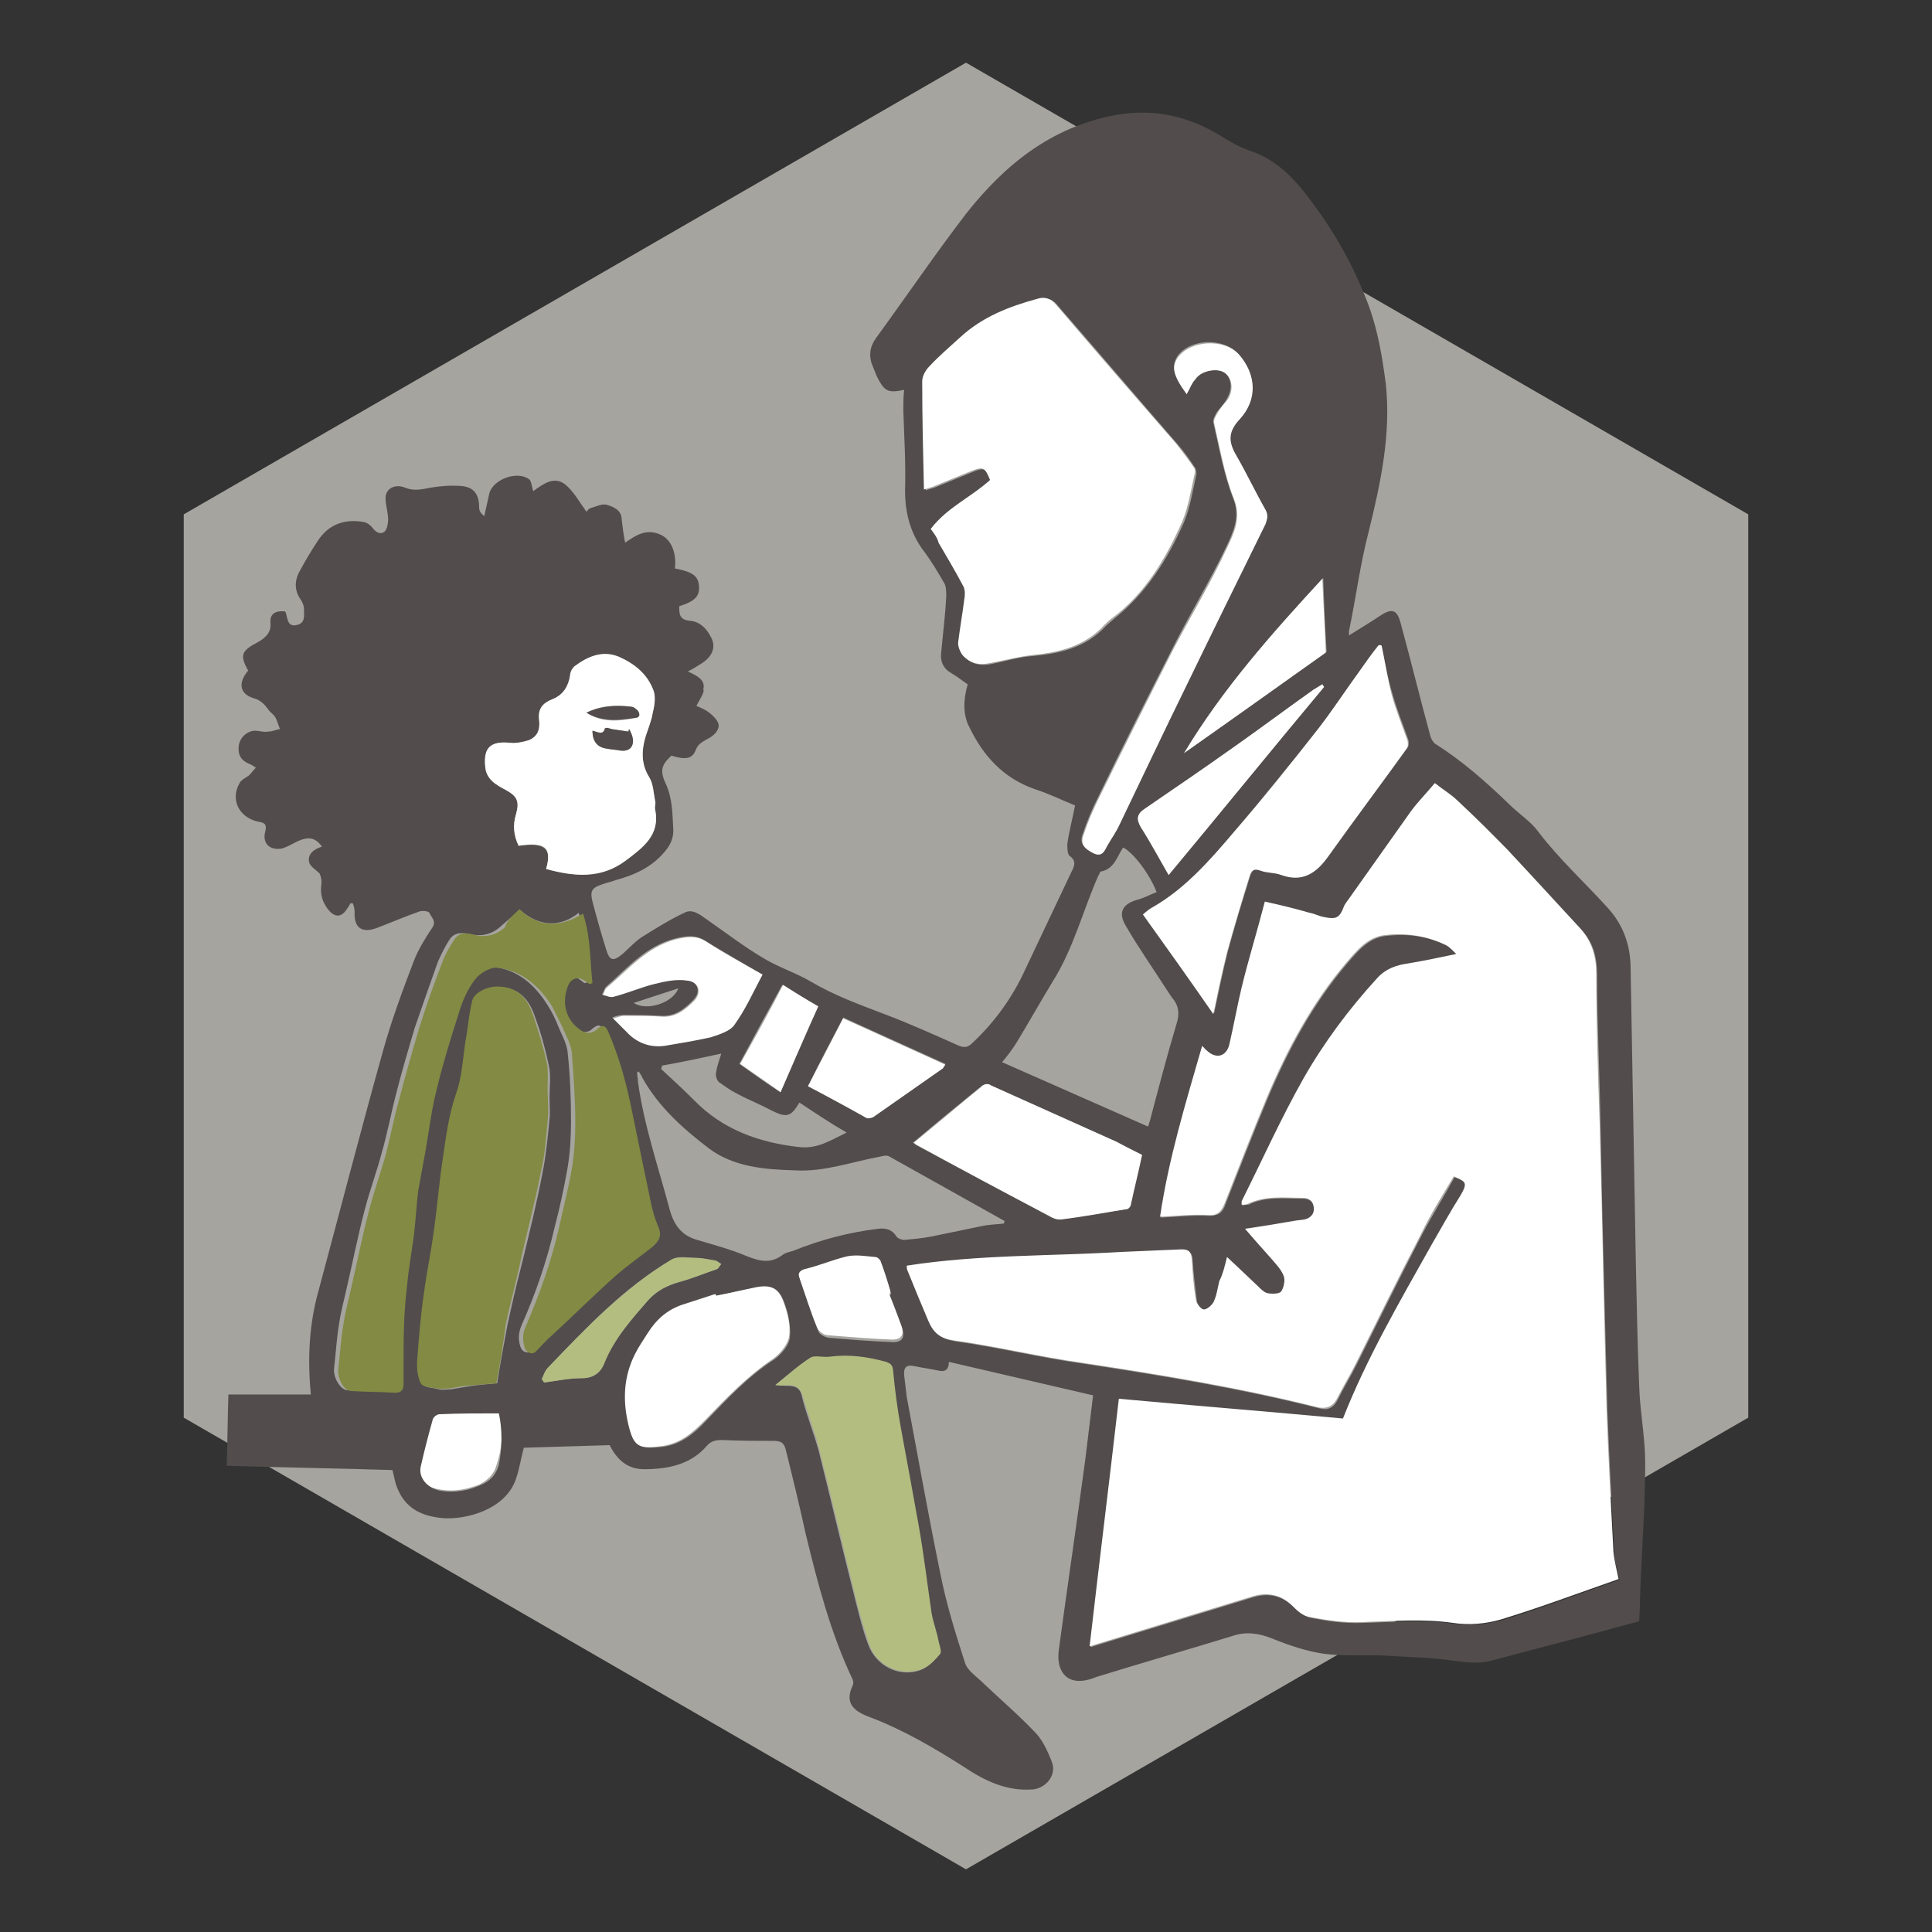 <?xml version="1.0" encoding="utf-8"?>
<!-- Generator: Adobe Illustrator 27.0.1, SVG Export Plug-In . SVG Version: 6.00 Build 0)  -->
<svg version="1.1" id="Layer_1" xmlns="http://www.w3.org/2000/svg" xmlns:xlink="http://www.w3.org/1999/xlink" x="0px" y="0px"
	 viewBox="0 0 225 225" style="enable-background:new 0 0 225 225;" xml:space="preserve">
<rect x="0" y="0" width="225" height="225" fill="#333333" stroke="none"/>
<style type="text/css">
	.st0{fill:#828A43;}
	.st1{fill:#FFFFFF;}
	.st2{fill:#A5A49F;}
	.st3{fill:#524C4C;}
	.st4{fill:#B3BD80;}
	.st5{fill:#677432;}
	.st6{fill:#7F7474;}
	.st7{enable-background:new    ;}
</style>
<g>
	<polygon class="st2" points="203.6,165.1 112.5,217.7 21.4,165.1 21.4,59.9 112.5,7.3 203.6,59.9 	"/>
	<g>
		<path class="st1" d="M58.3,164.6c0.3,2.1,0.2,4.1-0.5,6.1c-0.3,1-1,1.7-2,2.2c-1.8,0.7-3.5,0.9-5.3,0.4c-1.4-0.4-2.4-1.7-2-3
			c0.5-1.9,1.2-3.8,1.9-5.6c0.1-0.3,0.6-0.5,0.9-0.5C53.5,164.2,55.9,164.4,58.3,164.6L58.3,164.6z"/>
		<g>
			<path class="st3" d="M81.1,82.2c0.4,0.2,1,0.4,1.5,0.8c0.5,0.4,1.1,1,1.1,1.5c0,0.6-0.6,1.2-1.2,1.5c-0.7,0.4-1.2,0.6-1.5,1.4
				c-0.4,1-1.2,1.1-2.8,0.6c-1.1,1-1.4,1.7-0.7,3.2c0.8,1.7,0.8,3.4,0.9,5.2c0.1,1.1-0.3,2-1,2.8c-1.5,1.8-3.5,2.7-5.7,3.3
				c-0.5,0.2-1.1,0.3-1.6,0.5c-1.2,0.4-1.4,0.8-1.1,2c0.5,1.9,1,3.7,1.6,5.6c0.4,1.3,0.8,1.4,1.9,0.5c0.8-0.7,1.5-1.5,2.3-2
				c1.6-1,3.2-2,4.9-2.8c0.9-0.5,1.8,0.2,2.5,0.7c2.3,1.6,4.5,3.3,6.9,4.7c1.7,1,3.6,1.6,5.3,2.6c2.7,1.6,5.7,2.7,8.6,3.8
				c2.9,1.1,5.8,2.4,8.7,3.7c0.6,0.2,0.9,0.2,1.4-0.2c2.7-2.5,4.8-5.4,6.3-8.7c1.8-3.8,3.6-7.6,5.4-11.4c0.3-0.6,0.6-1.2-0.2-1.8
				c-0.3-0.2-0.3-0.9-0.3-1.4c0.2-1.5,0.6-2.9,0.9-4.5c-1.5-0.6-3.1-1.4-4.7-1.9c-3.7-1.3-6-3.9-7.6-7.2c-0.8-1.5-0.7-3.3-0.2-5
				c-0.6-0.4-1.2-0.9-1.9-1.3c-0.9-0.5-1.3-1.3-1.2-2.3c0.2-2.2,0.5-4.5,0.6-6.7c0-0.5,0-1.2-0.3-1.6c-0.7-1.2-1.4-2.4-2.3-3.6
				c-1.6-2.1-2.2-4.5-2.2-7.1c0.1-3.1-0.1-6.2-0.2-9.3c0-0.8,0-1.6,0.1-2.4c-1.9,0.4-2.3,0.2-3.2-1.6c-0.2-0.5-0.4-1-0.6-1.5
				c-0.3-1-0.2-1.9,0.5-2.9c3.5-4.8,6.9-9.8,10.5-14.5c4.5-5.7,9.9-10.1,17.4-11.5c4.5-0.8,8.5,0.1,12.4,2.5
				c1.1,0.7,2.2,1.3,3.4,1.7c3.2,1.1,5.3,3.5,7.2,6.1c2.7,3.6,4.9,7.6,6.5,11.9c1.1,3,1.6,6.1,2,9.2c0.6,5.8-0.6,11.4-2,17.1
				c-1,3.8-1.5,7.8-2.3,11.6c0,0.1,0,0.3,0,0.5c1.3-0.8,2.6-1.6,3.8-2.4c1.3-0.8,1.8-0.5,2.2,0.9c1.2,4.4,2.3,8.9,3.5,13.3
				c0.1,0.3,0.3,0.6,0.5,0.8c3.2,2,6,4.5,8.7,7.1c1.1,1.1,2.4,1.9,3.3,3.1c2.5,3.3,5.5,6,8.2,9c1.8,2,2.6,4.4,2.6,7
				c0.2,11.3,0.4,22.6,0.6,33.9c0.1,4.9,0.2,9.9,0.4,14.8c0.1,3,0.7,5.9,0.7,8.9c0,4.4-0.3,8.7-0.5,13.1c-0.1,1.7-0.1,3.5-0.2,5.3
				c-1.3,0.4-2.7,0.7-4,1.1c-4.4,1.2-8.8,2.3-13.2,3.5c-1.5,0.4-3,0.2-4.5,0c-2.6-0.4-5.3-0.4-8-0.6c-2.3-0.1-4.7,0.1-7-0.2
				c-2.1-0.3-4.1-1-6.1-1.8c-1.5-0.6-3-0.8-4.5-0.3c-5.2,1.6-10.4,3.1-15.6,4.7c-0.4,0.1-0.8,0.3-1.2,0.4c-2.6,0.7-3.8-1-3.5-3.4
				c1-7.4,2.1-14.8,3.1-22.3c0.3-2.4,0.6-4.9,0.9-7.4c-5.6-1.3-11.2-2.6-16.8-3.9c0,1-0.5,1.2-1.3,1c-0.9-0.2-1.8-0.3-2.7-0.5
				c-0.9-0.2-1.3,0.1-1.2,1.1c0.1,0.8,0.2,1.7,0.3,2.5c1.3,6.9,2.5,13.7,3.9,20.5c0.7,3.6,1.8,7.1,2.9,10.5c0.3,0.9,1.4,1.6,2.2,2.4
				c2,1.9,4,3.6,5.9,5.6c0.9,0.9,1.5,2.2,2,3.5c0.6,1.5-0.7,3.1-2.3,3.2c-3,0.2-5.5-1-7.9-2.6c-3.6-2.3-7.2-4.4-11.2-5.9
				c-2.1-0.8-2.6-1.9-1.8-3.6c0.1-0.2,0.1-0.5,0-0.7c-2.6-5.5-4.1-11.3-5.5-17.1c-0.7-3.2-1.5-6.5-2.3-9.7c-0.2-0.8-0.6-1-1.4-1
				c-2,0-4,0-6-0.1c-0.7,0-1.3,0.1-1.8,0.7c-1.9,2.2-4.6,2.7-7.3,2.7c-2,0-3.2-1.2-4-2.8c-3.4,0.1-6.7,0.2-10,0.3
				c-0.3,1.1-0.5,2.4-0.9,3.6c-1.2,3.6-5.8,4.8-8.5,4.6c-2.3-0.2-4.2-1-5.2-3.2c-0.4-0.8-0.5-1.7-0.7-2.4
				c-6.4-0.2-12.8-0.3-19.3-0.5c0.1-2.8,0.1-5.5,0.2-8.3c3.2,0,6.4,0,9.6,0c-0.4-4.2-0.2-8.2,0.9-12.1c2.5-9.3,4.9-18.6,7.5-27.9
				c1-3.6,2.3-7.1,3.6-10.5c0.5-1.3,1.3-2.6,2.1-3.8c0.6-0.8-0.1-1.3-0.3-1.8c-0.1-0.2-0.9-0.3-1.3-0.1c-1.7,0.6-3.3,1.3-4.9,1.9
				c-1.7,0.6-2.6-0.1-2.5-1.9c0-0.3-0.1-0.7-0.2-1c-0.1,0-0.2,0-0.3,0c-0.1,0.2-0.2,0.4-0.3,0.5c-0.7,1.2-1.5,1.2-2.3,0.2
				c-0.6-0.8-0.9-1.6-0.8-2.7c0.1-0.6,0-1.1-0.2-1.5c-0.4-0.4-1.1-0.8-1.2-1.3c-0.2-0.9,0.5-1.5,1.5-1.8c-0.8-1.1-1.6-1.2-2.9-0.6
				c-0.6,0.3-1.1,0.6-1.7,0.8c-1.5,0.3-2.4-0.6-2-2c0.2-0.8-0.1-1-0.8-1.1c-2.3-0.5-3.3-2.6-2.2-4.5c0.2-0.4,0.7-0.6,1.1-0.9
				c0.3-0.3,0.5-0.6,0.8-0.9c-0.3-0.2-0.6-0.4-0.9-0.5c-0.9-0.4-1.2-1.1-1.1-2c0.1-1,1-1.8,1.9-1.8c0.5,0,1,0.2,1.5,0.1
				c0.5,0,0.9-0.2,1.4-0.3c-0.2-0.5-0.3-0.9-0.5-1.3c-0.2-0.4-0.6-0.6-0.8-0.9c-0.5-0.7-1-1.2-1.8-1.4c-1.6-0.5-1.8-1.8-0.6-3.2
				c-1-1.8-0.8-2.3,1.1-3.3c0.7-0.4,1.6-1,1.5-2.2c-0.1-1.1,0.5-1.5,1.7-1.4c0,0.1,0.1,0.1,0.1,0.2c0.2,0.7,0.2,1.6,1.2,1.4
				c1.1-0.2,0.9-1.1,0.9-1.9c0-0.4-0.2-0.8-0.4-1.1c-0.7-1-0.7-2.1-0.2-3.1c0.7-1.3,1.4-2.5,2.2-3.7c1.3-2,3.2-2.6,5.4-2.2
				c0.4,0.1,0.8,0.4,1,0.7c0.4,0.5,0.9,0.8,1.4,0.4c0.3-0.3,0.4-1,0.4-1.4c0-0.8-0.3-1.7-0.3-2.5c0-1.1,1.1-1.7,2.3-1.2
				c1,0.4,1.9,0.2,2.9,0c1.2-0.2,2.4-0.3,3.6-0.2c1.5,0.1,2.1,1,2.1,2.5c0,0.4,0.2,0.7,0.6,1c0.2-0.9,0.4-1.8,0.6-2.7
				c0.5-1.6,3.2-2.6,4.6-1.6c0.3,0.2,0.3,0.8,0.5,1.4c1.1-0.8,2.4-1.8,3.7-0.8c1,0.8,1.7,2.1,2.5,3.2c0.1-0.1,0.2-0.3,0.4-0.4
				c0.7-0.2,1.5-0.6,2-0.4c0.7,0.2,1.7,0.6,1.7,1.7c0.1,0.8,0.2,1.7,0.4,2.7c1.3-0.9,2.5-1.7,4.2-0.9c1.2,0.6,1.8,2.1,1.6,3.9
				c2.1,0.4,2.7,0.9,2.8,2c0.1,1.2-0.4,1.8-2.3,2.4c0,0.9,0,1.6,1.3,1.7c1.1,0.1,1.9,0.9,2.4,1.9c0.6,1.1,0.2,2.2-1,3
				c-0.5,0.3-0.9,0.6-1.7,1c1.1,0.5,2.1,1,1.8,2.1C82.1,80.5,81.6,81.3,81.1,82.2L81.1,82.2z M142.9,146.4c-0.3,1-0.5,2-0.8,2.9
				c-0.2,0.9-0.4,1.7-0.7,2.5c-0.2,0.4-0.7,0.9-1.1,0.8c-0.3,0-0.8-0.6-0.9-1c-0.2-1.6-0.4-3.2-0.5-4.8c0-0.8-0.3-1.2-1.2-1.2
				c-2.3,0.1-4.7,0.1-7,0.3c-8.3,0.5-16.7,0.3-25,1.6c0,0.2,0,0.5,0.1,0.6c0.8,1.9,1.7,3.8,2.4,5.8c0.5,1.4,1.4,2,3,2.3
				c5,0.7,9.9,1.9,14.9,2.6c9.2,1.4,18.4,2.9,27.5,5.2c1,0.3,1.7,0,2.2-1c0.7-1.4,1.5-2.7,2.2-4.1c2.5-5,5-10.1,7.6-15.1
				c1.2-2.3,2.6-4.5,3.8-6.7c1.6,0.6,1.6,0.8,0.8,2.2c-1.1,1.9-2.3,3.8-3.4,5.8c-3.7,6.6-7.5,13.1-10.3,20.2
				c-8.6-0.8-17.3-1.5-26.1-2.3c-1.1,9.5-2.3,19.2-3.4,28.8c0,0,0.2,0,0.4-0.1c6.2-1.9,12.4-3.8,18.6-5.7c1.7-0.5,3.2-0.2,4.5,1
				c0.6,0.6,1.3,1.2,2.1,1.4c2,0.4,4.1,0.7,6.2,0.6c3.5-0.1,7-0.4,10.5,0.1c1.8,0.2,3.8,0.1,5.6-0.4c4.6-1.4,9-3.1,13.7-4.7
				c-0.2-1-0.6-2.1-0.6-3.2c-0.3-5.5-0.6-11.1-0.8-16.6c-0.3-11-0.6-22.1-0.8-33.1c-0.1-5.9-0.4-11.7-0.4-17.6
				c0-2.1-0.5-3.8-1.8-5.2c-2.8-3.1-5.7-6.2-8.6-9.3c-1.8-1.9-3.7-3.8-5.7-5.6c-0.8-0.7-1.7-1.3-2.7-2.1c-1,1.2-2,2.2-2.8,3.3
				c-2.5,3.4-4.9,6.9-7.3,10.3c-0.2,0.3-0.4,0.5-0.5,0.8c-0.5,1.3-1,1.5-2.3,1.2c-0.6-0.1-1.1-0.4-1.7-0.5c-1.7-0.4-3.5-0.9-5.2-1.3
				c-0.9,3.4-1.9,6.7-2.7,10c-0.5,2.2-0.9,4.4-1.4,6.5c-0.3,1.4-1.5,1.8-2.6,0.9c-0.2-0.2-0.3-0.3-0.6-0.6
				c-1.9,6.6-3.9,13.1-4.9,19.9c1.9-0.1,3.8-0.3,5.6-0.2c1.1,0,1.6-0.4,1.9-1.3c1.6-4.1,3.2-8.2,4.9-12.3c2.4-5.7,5.3-11.1,9.3-15.8
				c1.2-1.4,2.5-3,4.5-3.2c2.5-0.3,5,0,7.2,1.2c0.4,0.2,0.8,0.7,1.1,1c-2,0.4-3.8,0.8-5.6,1.1c-1.4,0.2-2.6,0.6-3.6,1.7
				c-3.3,3.6-6.3,7.4-8.6,11.7c-2.6,4.7-4.8,9.5-7.2,14.3c-0.1,0.1,0,0.3,0,0.4c0.3-0.1,0.5-0.1,0.7-0.1c2-1,4.2-0.7,6.4-0.7
				c0.7,0,1.2,0.4,1.3,1.1c0.1,0.8-0.4,1.2-1,1.4c-0.4,0.1-0.9,0.2-1.4,0.2c-1.8,0.3-3.5,0.5-5.6,0.9c1.2,1.3,2.1,2.3,2.9,3.3
				c0.6,0.7,1.3,1.4,1.6,2.2c0.2,0.5,0,1.4-0.3,1.8c-0.3,0.3-1.1,0.3-1.6,0.2c-0.4-0.1-0.8-0.5-1.1-0.8
				C145.4,148.7,144.2,147.6,142.9,146.4L142.9,146.4z M108.4,61.6c0.4,0.6,0.8,1.1,1.1,1.7c1,1.7,2,3.3,2.9,5.1
				c0.2,0.4,0.2,1,0.1,1.5c-0.2,1.6-0.5,3.3-0.7,4.9c0,0.5,0.2,1.2,0.5,1.6c0.8,1,2,1.2,3.3,0.9c1.5-0.3,3.1-0.8,4.7-0.9
				c3.2-0.3,6.2-1,8.5-3.5c0.3-0.3,0.6-0.5,0.9-0.8c3.8-3,6.3-7,8.2-11.3c0.7-1.7,1-3.6,1.4-5.4c0.1-0.3,0-0.7-0.1-0.9
				c-0.6-0.9-1.3-1.9-2-2.7c-4.7-5.4-9.3-10.8-14-16.2c-0.6-0.8-1.3-1-2.2-0.7c-3.3,0.9-6.4,2.1-9,4.5c-1.2,1.1-2.5,2.2-3.6,3.4
				c-0.4,0.4-0.8,1.1-0.8,1.7c0,4.2,0.1,8.3,0.2,12.6c0.3-0.1,0.7-0.2,1-0.3c1.5-0.6,2.9-1.2,4.4-1.8c1.4-0.6,1.7-0.5,2.3,1
				C113.1,57.9,110.3,59.1,108.4,61.6L108.4,61.6z M60.5,105.9c-0.8,0.8-1.5,1.4-2.2,2c-1,0.9-2.2,1.2-3.5,0.9
				c-0.9-0.2-1.9-0.3-2.5,0.7c-0.5,0.8-0.9,1.6-1.3,2.5c-0.9,2.5-1.8,5.1-2.7,7.7c-0.8,2.7-1.6,5.4-2.3,8.2c-0.5,2-0.9,4.1-1.5,6.2
				c-0.6,2.3-1.4,4.4-2,6.7c-0.8,3-1.4,6.1-2.1,9.1c-0.3,1.4-0.7,2.8-0.9,4.2c-0.3,1.8-0.4,3.6-0.6,5.3c-0.1,1,0.7,2.4,1.5,2.5
				c1.7,0.1,3.4,0.2,5.1,0.2c0.6,0,1.1-0.3,1-1c0-0.8,0-1.5,0-2.3c0-1.9,0-3.8,0.1-5.7c0.1-1.8,0.3-3.5,0.5-5.2
				c0.2-1.4,0.4-2.7,0.6-4.1c0.2-1.7,0.3-3.5,0.5-5.2c0.2-1.6,0.6-3.3,0.9-4.9c0.4-2.4,0.8-4.8,1.3-7.1c0.7-2.9,1.5-5.8,2.5-8.6
				c0.5-1.4,1-2.8,1.9-4c0.5-0.7,1.8-1.5,2.6-1.4c2.9,0.3,4.9,2.1,6.4,4.5c0.5,0.8,0.9,1.6,1.2,2.4c0.4,1,1,2,1.1,3
				c0.3,2.7,0.4,5.4,0.4,8.1c0,1.8-0.1,3.6-0.4,5.4c-0.4,2.3-0.9,4.6-1.5,6.9c-0.9,3.9-2.2,7.7-3.8,11.3c-0.4,0.9-0.5,1.7-0.2,2.6
				c0.2,0.7,0.9,0.9,1.3,0.5c0.7-0.6,1.3-1.2,1.9-1.9c2.5-2.4,5-4.8,7.6-7.1c1.3-1.2,2.7-2.2,4.1-3.2c0.9-0.7,1.1-1.4,0.6-2.5
				c-0.3-0.7-0.6-1.5-0.7-2.2c-0.8-3.9-1.7-7.8-2.4-11.6c-0.6-3-1.4-5.8-2.6-8.6c-0.4-1-0.8-0.9-1.4-0.4c-0.7,0.7-1.6,0.3-2.1-0.1
				c-1.6-1.2-1.9-3.2-1.2-5.1c0.3-0.7,1.1-1,1.7-0.6c0.3,0.2,0.5,0.4,0.7,0.5c0.1,0,0.2-0.1,0.4-0.1c-0.3-2.6-0.2-5.3-1.1-8.1
				C65.3,108,62.8,108,60.5,105.9L60.5,105.9z M57.9,161.1c0.4-2.5,0.8-4.7,1.2-6.8c0.5-2.3,1-4.5,1.6-6.8c0.9-3.7,1.8-7.3,2.5-11
				c0.4-2,0.6-4.1,0.8-6.2c0.1-0.8,0-1.6,0-2.5c0-1.3,0.2-2.6-0.1-3.8c-0.4-1.9-0.9-3.7-1.6-5.6c-0.6-1.8-1.7-3.3-3.9-3.4
				c-1.4-0.1-3,0.6-3.2,1.6c-0.4,1.6-0.6,3.2-0.8,4.8c-0.3,2-0.4,4.2-1.1,6.1c-0.9,2.6-1.2,5.3-1.6,8c-0.4,2.7-0.6,5.4-1,8.1
				c-0.3,2.3-0.8,4.6-1.1,6.9c-0.3,2.6-0.6,5.2-0.8,7.8c-0.1,1,0.1,2,0.4,2.9c0.2,0.4,1.2,0.4,1.9,0.6c0.4,0.1,0.9,0,1.4,0
				c0.6-0.1,1.2-0.2,1.8-0.3C55.4,161.3,56.7,161.2,57.9,161.1L57.9,161.1z M160.9,75.2c-0.1,0-0.2,0-0.3-0.1c-0.7,1-1.5,2-2.2,3
				c-1.6,2.2-3.1,4.5-4.8,6.7c-3.2,4-6.5,8.1-9.8,12c-2.8,3.3-5.6,6.6-9.5,8.8c-0.4,0.2-0.7,0.5-1.1,0.8c2.8,3.9,5.5,7.8,8.2,11.6
				c0.5-2.4,1-4.8,1.6-7.2c0.8-3,1.7-5.9,2.6-8.8c0.2-0.6,0.5-1,1.3-0.7c0.7,0.3,1.6,0.3,2.4,0.5c2.5,0.9,4.1-0.2,5.5-2.2
				c3-4.2,6.1-8.4,9.1-12.5c0.2-0.2,0.2-0.7,0.1-1c-0.6-1.7-1.3-3.4-1.8-5.2C161.6,79,161.3,77.1,160.9,75.2L160.9,75.2z
				 M74.4,124.8c-0.1,0-0.1,0-0.2,0.1c0,0.4,0.1,0.7,0.1,1.1c0.7,5.1,2.4,10,3.7,14.9c0.5,1.8,1.4,3,3.2,3.5c2,0.6,3.9,1.1,5.8,1.9
				c1.5,0.6,2.8,0.9,4.2-0.2c0.3-0.2,0.7-0.3,1.1-0.4c3.2-1.3,6.6-2.2,10-2.6c0.9-0.1,1.6,0.1,2.1,0.9c0.1,0.2,0.6,0.4,0.9,0.4
				c1.1-0.1,2.2-0.2,3.2-0.4c1.9-0.4,3.9-0.8,5.8-1.2c0.9-0.2,1.7-0.2,2.6-0.3c0-0.1,0.1-0.2,0.1-0.3c-4.5-2.5-8.9-5-13.4-7.5
				c-0.3-0.2-0.7-0.1-1.1,0c-3.3,0.6-6.5,1.8-9.9,1.6c-3.6-0.1-7.2-0.4-10.1-2.6c-3-2.3-5.8-4.8-7.7-8.2
				C74.7,125.2,74.5,125,74.4,124.8L74.4,124.8z M90.3,161.3c0.6,0,1,0.1,1.4,0.1c0.9,0,1.5,0.2,1.7,1.3c0.5,2,1.3,4,1.9,6.1
				c1.5,6,2.9,12,4.4,17.9c0.4,1.6,0.8,3.2,1.4,4.8c0.9,2.5,3.6,3.9,6.1,3c0.8-0.3,1.6-1.1,2.2-1.8c0.2-0.3,0-1-0.2-1.5
				c-0.2-1.1-0.6-2.1-0.8-3.2c-0.5-3.4-1-6.8-1.5-10.2c-0.6-3.8-1.4-7.7-2.1-11.5c-0.4-2.2-0.7-4.5-0.9-6.7
				c-0.1-0.6-0.2-0.8-0.8-0.9c-2.2-0.6-4.3-1-6.6-0.6c-0.7,0.1-1.6-0.2-2.2,0.1C93,159,91.8,160.1,90.3,161.3L90.3,161.3z
				 M63.6,101.2c3.3,0.9,6.4,1.1,9.3-1c2-1.5,4-2.9,3.4-5.9c-0.1-0.3,0.1-0.6,0-1c-0.2-1-0.2-2-0.7-2.8c-0.8-1.3-0.9-2.6-0.6-4
				c0.3-1.2,0.8-2.3,1-3.4c0.2-0.9,0.4-1.9,0.1-2.7c-0.7-1.9-2.2-3.1-4-3.9c-1.9-0.8-3.7,0-5.2,1.1c-0.3,0.2-0.5,0.6-0.5,1
				c-0.1,1.3-0.7,2.3-2,2.8c-1.3,0.6-1.8,1.2-1.6,2.6c0.1,1.1-0.3,1.9-1.2,2.2c-0.7,0.3-1.6,0.4-2.3,0.3c-2.1-0.2-2.9,0.6-2.8,2.7
				c0.1,1.6,1.3,2.2,2.4,2.8c1.4,0.8,1.7,1.3,1.2,2.8c-0.4,1.3-0.2,2.5,0.3,3.7C63.5,98.1,64.3,98.8,63.6,101.2L63.6,101.2z
				 M133.7,131.2c0.1-0.2,0.1-0.4,0.2-0.6c1-3.8,2-7.6,3.1-11.3c0.4-1.2,0.3-2.2-0.5-3.1c-0.2-0.3-0.4-0.6-0.6-0.9
				c-1.6-2.5-3.3-4.9-4.8-7.5c-0.9-1.5-0.4-2.5,1.3-3c0.8-0.2,1.5-0.6,2.3-0.9c-0.8-2.1-2.7-4.6-3.9-5.2c-0.7,1-1,2.5-2.6,2.8
				c-0.1,0-0.2,0.4-0.3,0.5c-1.8,4.1-2.9,8.5-5.3,12.3c-1.4,2.3-2.8,4.8-4.2,7.1c-0.5,0.8-1.1,1.6-1.7,2.3
				C122.4,126.2,128,128.7,133.7,131.2L133.7,131.2z M133,134.5c-1-0.5-2-1-3-1.5c-4.9-2.2-9.8-4.4-14.7-6.6c-0.3-0.1-0.7-0.1-0.9,0
				c-2.7,2.2-5.4,4.4-8.1,6.7c0.1,0,0.2,0.1,0.3,0.2c5.2,2.8,10.4,5.5,15.5,8.3c0.4,0.2,1,0.4,1.5,0.4c2.6-0.4,5.1-0.8,7.6-1.2
				c0.2,0,0.4-0.3,0.4-0.5C132.1,138.3,132.5,136.4,133,134.5L133,134.5z M83.4,150.9l0-0.1c-1.2,0.4-2.4,0.9-3.7,1.2
				c-1.9,0.5-3.2,1.7-4.2,3.4c-0.5,0.8-1,1.5-1.4,2.3c-1.4,2.7-1.6,5.5-0.8,8.4c0.6,2.4,1.1,2.7,3.9,2.4c2.1-0.3,3.6-1.5,5-3
				c2.5-2.6,4.9-5.2,8-7.2c0.8-0.6,1.7-1.6,1.8-2.6c0.1-1.3-0.2-2.8-0.7-4.1c-0.6-1.6-1.4-1.9-3.1-1.6
				C86.5,150.2,85,150.6,83.4,150.9L83.4,150.9z M138.2,45.9c0.4-0.7,0.6-1.3,0.9-1.8c0.6-0.9,2.6-1.3,3.4-0.8
				c0.9,0.6,1.1,1.9,0.4,3.1c-0.3,0.6-0.8,1.1-1.2,1.6c-0.2,0.4-0.5,0.9-0.4,1.2c0.7,3,1.2,6,2.3,8.8c0.9,2.2,0,4-0.8,5.7
				c-1.9,4-4.3,7.9-6.3,11.9c-2.9,5.7-5.8,11.4-8.6,17.2c-0.7,1.4-1.3,2.8-1.8,4.3c-0.4,1,0,1.6,1.2,2.2c0.9,0.5,1.2-0.2,1.5-0.8
				c0.5-0.8,1-1.7,1.5-2.6c2.6-5.3,5.1-10.7,7.7-16c3.1-6.3,6.2-12.6,9.3-19c0.3-0.5,0.4-0.9,0-1.6c-1.2-2.2-2.2-4.4-3.5-6.5
				c-0.9-1.6-0.8-2.7,0.5-4.1c2.1-2.3,2-5.2-0.1-7.5c-1.7-1.9-5.6-1.8-7.1,0.3C136.4,42.7,136.6,43.7,138.2,45.9L138.2,45.9z
				 M88.8,113.5c-2.2-1.3-4.5-2.6-6.6-3.9c-1.2-0.8-2.4-0.6-3.6-0.3c-3.4,0.9-5.5,3.4-8,5.6c-0.2,0.2-0.3,0.6-0.5,0.9
				c0.4,0.1,0.9,0.4,1.2,0.2c1.6-0.5,3.2-1.1,4.8-1.5c1.2-0.3,2.6-0.5,3.8-0.4c1.4,0.2,1.8,1.4,0.8,2.4c-1,1-2.1,1.9-3.7,1.8
				c-1.5-0.1-3-0.1-4.4-0.1c-0.4,0-0.8,0.1-1.3,0.3c0.7,0.7,1.3,1.3,1.9,1.9c1.1,1.1,2.5,1.5,4.1,1.3c1.8-0.2,3.6-0.5,5.4-1
				c1-0.2,2.2-0.6,2.7-1.4C86.7,117.7,87.6,115.6,88.8,113.5L88.8,113.5z M154.2,80c-0.1-0.1-0.1-0.2-0.2-0.3
				c-0.3,0.2-0.7,0.4-1,0.6c-3.1,2.2-6.1,4.5-9.3,6.7c-3.4,2.4-6.9,4.8-10.4,7.2c-0.9,0.6-1,1.2-0.4,2.2c1.2,1.8,2.2,3.7,3.2,5.5
				C142.1,94.7,148.1,87.3,154.2,80L154.2,80z M94.1,126.5c2.3,1.2,4.6,2.5,6.8,3.6c0.2,0.1,0.6,0.1,0.8-0.1c2.7-1.8,5.3-3.7,8-5.6
				c0.1-0.1,0.2-0.2,0.4-0.5c-4-1.8-7.9-3.6-11.9-5.4C96.8,121.2,95.4,123.8,94.1,126.5L94.1,126.5z M103.6,150.8l0.2-0.1
				c-0.4-1.1-0.7-2.3-1.1-3.4c-0.1-0.3-0.4-0.6-0.6-0.6c-1.1-0.1-2.3-0.3-3.3-0.1c-1.7,0.3-3.3,1-5,1.5c-0.6,0.2-0.8,0.4-0.6,1
				c0.7,2,1.3,3.9,2.1,5.9c0.1,0.4,0.7,0.7,1.2,0.8c2.4,0.2,4.9,0.4,7.3,0.5c1.3,0.1,1.7-0.6,1.2-1.8
				C104.5,153.1,104.1,151.9,103.6,150.8L103.6,150.8z M137.9,87.7c5.6-4,11.2-8,16.6-11.8c-0.2-3-0.3-5.7-0.4-8.6
				C148.2,73.7,142.5,80.2,137.9,87.7z M93.1,128.4c-1,1.7-1.5,1.8-3.3,0.9c-1.3-0.7-2.6-1.2-3.9-1.9c-0.8-0.4-1.5-0.9-2.2-1.4
				c-0.2-0.2-0.4-0.7-0.3-1.1c0.1-0.8,0.4-1.5,0.6-2.2c-2.3,0.5-4.6,1-6.9,1.4c0,0.1-0.1,0.3-0.1,0.4c1.3,1.2,2.6,2.4,3.8,3.6
				c3.4,3.5,7.7,5,12.4,5.5c2.1,0.2,3.7-0.9,5.4-1.7C96.7,130.8,94.9,129.6,93.1,128.4L93.1,128.4z M58.1,164.6
				c-2.4,0-4.7,0-6.9,0.1c-0.3,0-0.7,0.3-0.8,0.6c-0.5,1.8-1,3.7-1.4,5.5c-0.3,1.3,0.8,2.5,2.2,2.8c1.8,0.3,3.5,0,5.1-0.8
				c1-0.5,1.5-1.2,1.8-2.2C58.5,168.5,58.5,166.5,58.1,164.6L58.1,164.6z M63.1,160.6c0.1,0.1,0.2,0.3,0.3,0.4
				c1.5-0.2,2.9-0.5,4.4-0.5c1.4,0,2.2-0.7,2.6-1.8c1.1-2.8,3.1-5,5.1-7.3c1-1.1,2.2-1.7,3.6-2.1c1.5-0.4,2.9-1,4.4-1.5
				c0.2-0.1,0.3-0.4,0.5-0.6c-0.2-0.1-0.4-0.3-0.7-0.4c-0.7-0.1-1.5-0.3-2.2-0.3c-1,0-2.1-0.3-2.9,0.2c-5.6,3.3-10,8-14.4,12.6
				C63.4,159.7,63.3,160.2,63.1,160.6L63.1,160.6z M90.9,127.2c1.5-3.5,2.9-6.8,4.3-10c-1.4-0.8-2.6-1.6-4.1-2.5
				c-1.7,3.1-3.4,6.2-5,9.2C87.8,125.1,89.3,126.2,90.9,127.2L90.9,127.2z M73.8,116.8c1.5,1,4.6,0,5.2-1.7
				C77.2,115.7,75.6,116.2,73.8,116.8z"/>
			<path class="st1" d="M142.9,146.4c1.3,1.2,2.4,2.3,3.6,3.4c0.3,0.3,0.7,0.7,1.1,0.8c0.5,0.1,1.4,0.1,1.6-0.2
				c0.3-0.4,0.5-1.3,0.3-1.8c-0.3-0.8-1-1.5-1.6-2.2c-0.9-1-1.8-2-2.9-3.3c2.1-0.3,3.8-0.6,5.6-0.9c0.5-0.1,0.9-0.1,1.4-0.2
				c0.7-0.2,1.1-0.7,1-1.4c-0.1-0.8-0.6-1.1-1.3-1.1c-2.1,0-4.3-0.3-6.4,0.7c-0.2,0.1-0.4,0.1-0.7,0.1c0-0.2,0-0.3,0-0.4
				c2.4-4.8,4.6-9.7,7.2-14.3c2.4-4.2,5.3-8.1,8.6-11.7c1-1.1,2.2-1.5,3.6-1.7c1.8-0.3,3.7-0.7,5.6-1.1c-0.3-0.3-0.7-0.7-1.1-1
				c-2.3-1.1-4.7-1.5-7.2-1.2c-2,0.2-3.3,1.8-4.5,3.2c-4,4.7-6.9,10.1-9.3,15.8c-1.7,4.1-3.3,8.2-4.9,12.3c-0.4,0.9-0.8,1.4-1.9,1.3
				c-1.8-0.1-3.7,0.1-5.6,0.2c1-6.8,3-13.3,4.9-19.9c0.3,0.3,0.4,0.5,0.6,0.6c1.1,1,2.3,0.6,2.6-0.9c0.5-2.2,0.9-4.4,1.4-6.5
				c0.8-3.3,1.8-6.5,2.7-10c1.8,0.4,3.5,0.8,5.2,1.3c0.6,0.1,1.1,0.4,1.7,0.5c1.4,0.3,1.8,0.1,2.3-1.2c0.1-0.3,0.3-0.5,0.5-0.8
				c2.4-3.4,4.9-6.9,7.3-10.3c0.8-1.1,1.8-2.1,2.8-3.3c1,0.8,1.9,1.3,2.7,2.1c1.9,1.8,3.8,3.7,5.7,5.6c2.9,3.1,5.7,6.2,8.6,9.3
				c1.3,1.5,1.8,3.2,1.8,5.2c0,5.9,0.2,11.7,0.4,17.6c0.3,11,0.5,22.1,0.8,33.1c0.2,5.5,0.5,11.1,0.8,16.6c0.1,1.1,0.4,2.2,0.6,3.2
				c-4.6,1.6-9.1,3.3-13.7,4.7c-1.7,0.5-3.7,0.7-5.6,0.4c-3.5-0.5-7-0.2-10.5-0.1c-2.1,0.1-4.2-0.2-6.2-0.6
				c-0.8-0.1-1.5-0.8-2.1-1.4c-1.3-1.2-2.8-1.5-4.5-1c-6.2,1.9-12.4,3.8-18.6,5.7c-0.2,0.1-0.4,0.1-0.4,0.1
				c1.1-9.6,2.3-19.2,3.4-28.8c8.8,0.8,17.5,1.5,26.1,2.3c2.8-7.1,6.6-13.6,10.3-20.2c1.1-1.9,2.2-3.9,3.4-5.8
				c0.8-1.4,0.7-1.6-0.8-2.2c-1.3,2.2-2.7,4.4-3.8,6.7c-2.6,5-5.1,10.1-7.6,15.1c-0.7,1.4-1.5,2.7-2.2,4.1c-0.5,0.9-1.2,1.2-2.2,1
				c-9.1-2.3-18.3-3.8-27.5-5.2c-5-0.7-9.9-1.9-14.9-2.6c-1.6-0.2-2.4-0.9-3-2.3c-0.8-1.9-1.6-3.8-2.4-5.8c-0.1-0.2-0.1-0.4-0.1-0.6
				c8.3-1.3,16.7-1.1,25-1.6c2.3-0.1,4.7-0.2,7-0.3c0.9,0,1.1,0.3,1.2,1.2c0.1,1.6,0.2,3.2,0.5,4.8c0.1,0.4,0.6,1,0.9,1
				c0.4,0,0.9-0.5,1.1-0.8c0.4-0.8,0.5-1.7,0.7-2.5C142.4,148.4,142.7,147.4,142.9,146.4L142.9,146.4z"/>
			<path class="st1" d="M108.4,61.6c1.9-2.5,4.7-3.7,6.9-5.7c-0.6-1.5-0.8-1.6-2.3-1c-1.5,0.6-2.9,1.2-4.4,1.8
				c-0.3,0.1-0.7,0.2-1,0.3c-0.1-4.2-0.2-8.4-0.2-12.6c0-0.6,0.4-1.3,0.8-1.7c1.1-1.2,2.4-2.3,3.6-3.4c2.6-2.4,5.7-3.6,9-4.5
				c0.9-0.3,1.6,0,2.2,0.7c4.6,5.4,9.3,10.8,14,16.2c0.7,0.9,1.4,1.8,2,2.7c0.2,0.2,0.2,0.6,0.1,0.9c-0.4,1.8-0.7,3.7-1.4,5.4
				c-1.9,4.3-4.3,8.4-8.2,11.3c-0.3,0.2-0.6,0.5-0.9,0.8c-2.3,2.5-5.3,3.2-8.5,3.5c-1.6,0.2-3.1,0.6-4.7,0.9
				c-1.3,0.3-2.4,0.1-3.3-0.9c-0.3-0.4-0.6-1.1-0.5-1.6c0.2-1.6,0.5-3.3,0.7-4.9c0.1-0.5,0.1-1.1-0.1-1.5c-0.9-1.7-1.9-3.4-2.9-5.1
				C109.2,62.7,108.8,62.1,108.4,61.6L108.4,61.6z"/>
			<path class="st0" d="M60.5,105.9c2.3,2.2,4.8,2.1,7.4,0.5c0.9,2.7,0.8,5.4,1.1,8.1c-0.1,0-0.2,0.1-0.4,0.1
				c-0.2-0.2-0.5-0.4-0.7-0.5c-0.6-0.4-1.4-0.1-1.7,0.6c-0.8,1.9-0.4,3.9,1.2,5.1c0.5,0.4,1.3,0.8,2.1,0.1c0.6-0.6,1-0.6,1.4,0.4
				c1.2,2.8,2,5.7,2.6,8.6c0.8,3.9,1.6,7.8,2.4,11.6c0.2,0.8,0.4,1.5,0.7,2.2c0.5,1.1,0.3,1.7-0.6,2.5c-1.4,1.1-2.8,2.1-4.1,3.2
				c-2.6,2.3-5.1,4.8-7.6,7.1c-0.7,0.6-1.3,1.3-1.9,1.9c-0.4,0.4-1.1,0.2-1.3-0.5c-0.3-0.9-0.2-1.8,0.2-2.6
				c1.6-3.7,2.9-7.4,3.8-11.3c0.5-2.3,1.1-4.6,1.5-6.9c0.3-1.8,0.4-3.6,0.4-5.4c0-2.7-0.2-5.4-0.4-8.1c-0.1-1-0.7-2-1.1-3
				c-0.4-0.8-0.8-1.6-1.2-2.4c-1.5-2.4-3.6-4.2-6.4-4.5c-0.8-0.1-2.1,0.7-2.6,1.4c-0.9,1.2-1.5,2.6-1.9,4c-0.9,2.8-1.8,5.7-2.5,8.6
				c-0.6,2.3-0.9,4.7-1.3,7.1c-0.3,1.6-0.6,3.3-0.9,4.9c-0.2,1.7-0.3,3.5-0.5,5.2c-0.2,1.4-0.4,2.7-0.6,4.1
				c-0.2,1.7-0.4,3.5-0.5,5.2c-0.1,1.9-0.1,3.8-0.1,5.7c0,0.8,0,1.5,0,2.3c0,0.8-0.4,1-1,1c-1.7-0.1-3.4-0.1-5.1-0.2
				c-0.8,0-1.6-1.4-1.5-2.5c0.2-1.8,0.3-3.6,0.6-5.3c0.2-1.4,0.6-2.8,0.9-4.2c0.7-3,1.3-6.1,2.1-9.1c0.6-2.3,1.4-4.5,2-6.7
				c0.5-2,0.9-4.1,1.5-6.2c0.7-2.7,1.5-5.5,2.3-8.2c0.8-2.6,1.7-5.1,2.7-7.7c0.3-0.9,0.8-1.7,1.3-2.5c0.6-1.1,1.6-1,2.5-0.7
				c1.3,0.3,2.5,0,3.5-0.9C59,107.3,59.7,106.6,60.5,105.9L60.5,105.9z"/>
			<path class="st0" d="M57.8,161.1c-1.2,0.1-2.4,0.2-3.7,0.3c-0.6,0.1-1.2,0.2-1.8,0.3c-0.4,0-0.9,0.1-1.4,0
				c-0.7-0.1-1.7-0.2-1.9-0.6c-0.4-0.8-0.5-1.9-0.4-2.9c0.2-2.6,0.4-5.2,0.8-7.8c0.3-2.3,0.8-4.6,1.1-6.9c0.4-2.7,0.6-5.4,1-8.1
				c0.4-2.7,0.7-5.4,1.6-8c0.7-1.9,0.8-4.1,1.1-6.1c0.3-1.6,0.4-3.2,0.8-4.8c0.3-1,1.9-1.7,3.2-1.6c2.3,0.1,3.3,1.6,3.9,3.4
				c0.6,1.8,1.2,3.7,1.6,5.6c0.2,1.2,0,2.5,0.1,3.8c0,0.8,0.1,1.7,0,2.5c-0.2,2.1-0.3,4.2-0.8,6.2c-0.7,3.7-1.7,7.3-2.5,11
				c-0.5,2.3-1.1,4.5-1.6,6.8C58.6,156.5,58.3,158.6,57.8,161.1L57.8,161.1z"/>
			<path class="st1" d="M160.9,75.2c0.4,1.9,0.7,3.9,1.2,5.8c0.5,1.8,1.2,3.5,1.8,5.2c0.1,0.3,0.1,0.8-0.1,1
				c-3,4.2-6.1,8.3-9.1,12.5c-1.4,2-3,3.1-5.5,2.2c-0.8-0.3-1.6-0.2-2.4-0.5c-0.8-0.3-1.1,0-1.3,0.7c-0.9,2.9-1.8,5.9-2.6,8.8
				c-0.6,2.4-1.1,4.8-1.6,7.2c-2.7-3.9-5.4-7.7-8.2-11.6c0.4-0.3,0.7-0.6,1.1-0.8c3.8-2.2,6.7-5.5,9.5-8.8c3.4-3.9,6.6-7.9,9.8-12
				c1.7-2.2,3.2-4.5,4.8-6.7c0.7-1,1.4-2,2.2-3C160.7,75.1,160.8,75.1,160.9,75.2L160.9,75.2z"/>
			<path class="st4" d="M90.3,161.3c1.5-1.2,2.7-2.3,4.1-3.2c0.5-0.3,1.4,0,2.2-0.1c2.3-0.3,4.4,0,6.6,0.6c0.5,0.2,0.7,0.3,0.8,0.9
				c0.2,2.2,0.5,4.5,0.9,6.7c0.7,3.8,1.4,7.6,2.1,11.5c0.6,3.4,1,6.8,1.5,10.2c0.2,1.1,0.6,2.1,0.8,3.2c0.1,0.5,0.4,1.2,0.2,1.5
				c-0.6,0.7-1.3,1.5-2.2,1.8c-2.5,0.9-5.3-0.5-6.1-3c-0.5-1.6-1-3.2-1.4-4.8c-1.5-6-2.9-12-4.4-17.9c-0.5-2-1.3-4-1.9-6.1
				c-0.3-1-0.9-1.3-1.7-1.3C91.3,161.4,90.9,161.4,90.3,161.3L90.3,161.3z"/>
			<path class="st1" d="M63.6,101.2c0.7-2.5-0.1-3.2-3.2-2.7c-0.6-1.2-0.7-2.4-0.3-3.7c0.4-1.5,0.1-2.1-1.2-2.8
				c-1.1-0.6-2.3-1.2-2.4-2.8c-0.2-2.1,0.6-2.9,2.8-2.7c0.8,0.1,1.6-0.1,2.3-0.3c0.9-0.4,1.3-1.1,1.2-2.2c-0.2-1.4,0.3-2.1,1.6-2.6
				c1.2-0.5,1.8-1.5,2-2.8c0-0.3,0.3-0.8,0.5-1c1.6-1.2,3.3-1.9,5.2-1.1c1.8,0.8,3.3,2,4,3.9c0.3,0.8,0.1,1.9-0.1,2.7
				c-0.2,1.2-0.8,2.3-1,3.4c-0.3,1.4-0.2,2.7,0.6,4c0.5,0.8,0.5,1.9,0.7,2.8c0.1,0.3-0.1,0.6,0,1c0.6,2.9-1.4,4.4-3.4,5.9
				C70,102.4,66.9,102.1,63.6,101.2L63.6,101.2z M69,85.1c0,1.3,0.6,1.9,1.7,2.1c0.5,0.1,1,0.1,1.4,0.2c1.3,0.2,1.9-0.5,1.4-1.8
				c-0.1-0.2-0.2-0.5-0.3-0.7c0,0.1-0.1,0.2-0.1,0.3c-0.7-0.1-1.3-0.2-2-0.3c-0.3,0-0.7-0.1-0.7-0.1C70.2,85.8,69.6,85.3,69,85.1
				L69,85.1z M68.3,83c1.8,1.2,3.8,1,5.7,0.6c0.5-0.1,0.6-0.7,0.1-1c-0.2-0.1-0.4-0.2-0.6-0.3C71.8,82.1,70,82.1,68.3,83L68.3,83z"
				/>
			<path class="st1" d="M133,134.5c-0.4,2-0.9,3.9-1.3,5.8c0,0.2-0.3,0.5-0.4,0.5c-2.5,0.4-5.1,0.9-7.6,1.2
				c-0.5,0.1-1.1-0.1-1.5-0.4c-5.2-2.7-10.4-5.5-15.5-8.3c-0.1-0.1-0.2-0.2-0.3-0.2c2.7-2.2,5.4-4.5,8.1-6.7c0.2-0.2,0.7-0.2,0.9,0
				c4.9,2.2,9.8,4.4,14.7,6.6C131,133.5,132,134,133,134.5L133,134.5z"/>
			<path class="st1" d="M83.4,150.9c1.6-0.3,3.2-0.7,4.7-1c1.7-0.3,2.5,0.1,3.1,1.6c0.5,1.3,0.9,2.8,0.7,4.1c-0.1,0.9-1,2-1.8,2.6
				c-3,2-5.5,4.6-8,7.2c-1.4,1.4-2.8,2.7-5,3c-2.8,0.4-3.3,0-3.9-2.4c-0.7-2.9-0.6-5.7,0.8-8.4c0.4-0.8,0.9-1.5,1.4-2.3
				c1-1.6,2.3-2.8,4.2-3.4c1.2-0.4,2.5-0.8,3.7-1.2L83.4,150.9L83.4,150.9z"/>
			<path class="st1" d="M138.2,45.9c-1.6-2.2-1.8-3.2-1-4.3c1.5-2,5.4-2.2,7.1-0.3c2,2.3,2.2,5.2,0.1,7.5c-1.3,1.4-1.4,2.5-0.5,4.1
				c1.2,2.1,2.3,4.4,3.5,6.5c0.3,0.6,0.2,1,0,1.6c-3.1,6.3-6.2,12.6-9.3,19c-2.6,5.3-5.1,10.6-7.7,16c-0.4,0.9-1,1.7-1.5,2.6
				c-0.3,0.6-0.6,1.2-1.5,0.8c-1.2-0.6-1.6-1.1-1.2-2.2c0.5-1.5,1.1-2.9,1.8-4.3c2.8-5.7,5.7-11.5,8.6-17.2c2.1-4,4.4-7.8,6.3-11.9
				c0.8-1.7,1.7-3.5,0.8-5.7c-1.1-2.8-1.6-5.8-2.3-8.8c-0.1-0.4,0.2-0.9,0.4-1.2c0.3-0.6,0.8-1.1,1.2-1.6c0.7-1.1,0.5-2.5-0.4-3.1
				c-0.9-0.6-2.8-0.2-3.4,0.8C138.8,44.6,138.6,45.2,138.2,45.9L138.2,45.9z"/>
			<path class="st1" d="M88.8,113.5c-1.1,2.1-2,4.1-3.3,5.9c-0.5,0.7-1.8,1.1-2.7,1.4c-1.8,0.4-3.6,0.7-5.4,1
				c-1.5,0.2-2.9-0.2-4.1-1.3c-0.6-0.6-1.2-1.2-1.9-1.9c0.5-0.1,0.9-0.3,1.3-0.3c1.5,0,3,0,4.4,0.1c1.6,0.1,2.7-0.8,3.7-1.8
				c1-1,0.6-2.3-0.8-2.4c-1.2-0.2-2.6,0.1-3.8,0.4c-1.6,0.4-3.2,1.1-4.8,1.5c-0.4,0.1-0.8-0.2-1.2-0.2c0.2-0.3,0.2-0.7,0.5-0.9
				c2.5-2.1,4.6-4.7,8-5.6c1.3-0.3,2.4-0.5,3.6,0.3C84.3,111,86.5,112.2,88.8,113.5L88.8,113.5z"/>
			<path class="st1" d="M154.2,80c-6.1,7.3-12.1,14.7-18.1,21.9c-1-1.7-2-3.6-3.2-5.5c-0.6-1-0.5-1.6,0.4-2.2
				c3.5-2.4,6.9-4.7,10.4-7.2c3.1-2.2,6.2-4.5,9.3-6.7c0.3-0.2,0.7-0.4,1-0.6C154.1,79.8,154.1,79.9,154.2,80L154.2,80z"/>
			<path class="st1" d="M94.1,126.5c1.4-2.7,2.7-5.2,4.1-7.9c4,1.8,7.9,3.6,11.9,5.4c-0.2,0.2-0.2,0.4-0.4,0.5
				c-2.7,1.9-5.3,3.7-8,5.6c-0.2,0.1-0.6,0.2-0.8,0.1C98.6,128.9,96.4,127.7,94.1,126.5L94.1,126.5z"/>
			<path class="st1" d="M103.6,150.8c0.4,1.1,0.9,2.3,1.3,3.4c0.5,1.2,0.1,1.9-1.2,1.8c-2.4-0.1-4.9-0.3-7.3-0.5
				c-0.4,0-1-0.4-1.2-0.8c-0.8-1.9-1.4-3.9-2.1-5.9c-0.2-0.5,0-0.8,0.6-1c1.7-0.4,3.3-1.1,5-1.5c1.1-0.2,2.2,0,3.3,0.1
				c0.2,0,0.6,0.4,0.6,0.6c0.4,1.1,0.8,2.3,1.1,3.4L103.6,150.8L103.6,150.8z"/>
			<path class="st1" d="M137.9,87.7c4.5-7.5,10.2-13.9,16.1-20.3c0.1,2.8,0.3,5.6,0.4,8.6C149.2,79.7,143.6,83.7,137.9,87.7
				L137.9,87.7z"/>
			<path class="st4" d="M63.1,160.6c0.2-0.4,0.4-1,0.7-1.3c4.4-4.6,8.9-9.3,14.4-12.6c0.7-0.4,1.9-0.2,2.9-0.2
				c0.7,0,1.5,0.2,2.2,0.3c0.2,0,0.4,0.3,0.7,0.4c-0.2,0.2-0.3,0.5-0.5,0.6c-1.5,0.5-2.9,1.1-4.4,1.5c-1.4,0.4-2.6,1-3.6,2.1
				c-1.9,2.2-3.9,4.4-5.1,7.3c-0.4,1.1-1.3,1.8-2.6,1.8c-1.5,0-2.9,0.3-4.4,0.5C63.2,160.9,63.2,160.7,63.1,160.6L63.1,160.6z"/>
			<path class="st1" d="M90.9,127.2c-1.5-1.1-3-2.1-4.7-3.3c1.7-3,3.4-6.1,5-9.2c1.4,0.9,2.7,1.7,4.1,2.5
				C93.8,120.5,92.4,123.8,90.9,127.2L90.9,127.2z"/>
			<path class="st3" d="M69,85.1c0.6,0.1,1.2,0.6,1.5-0.3c0-0.1,0.5,0,0.7,0.1c0.7,0.1,1.3,0.2,2,0.3c0-0.1,0.1-0.2,0.1-0.3
				c0.1,0.2,0.2,0.5,0.3,0.7c0.4,1.2-0.2,2-1.4,1.8c-0.5-0.1-1-0.1-1.4-0.2C69.6,87.1,69,86.4,69,85.1L69,85.1z"/>
			<path class="st3" d="M68.3,83c1.7-0.8,3.4-0.9,5.2-0.7c0.2,0,0.4,0.1,0.6,0.3c0.5,0.4,0.5,1-0.1,1C72.1,83.9,70.1,84.1,68.3,83
				L68.3,83z"/>
		</g>
	</g>
</g>
</svg>
